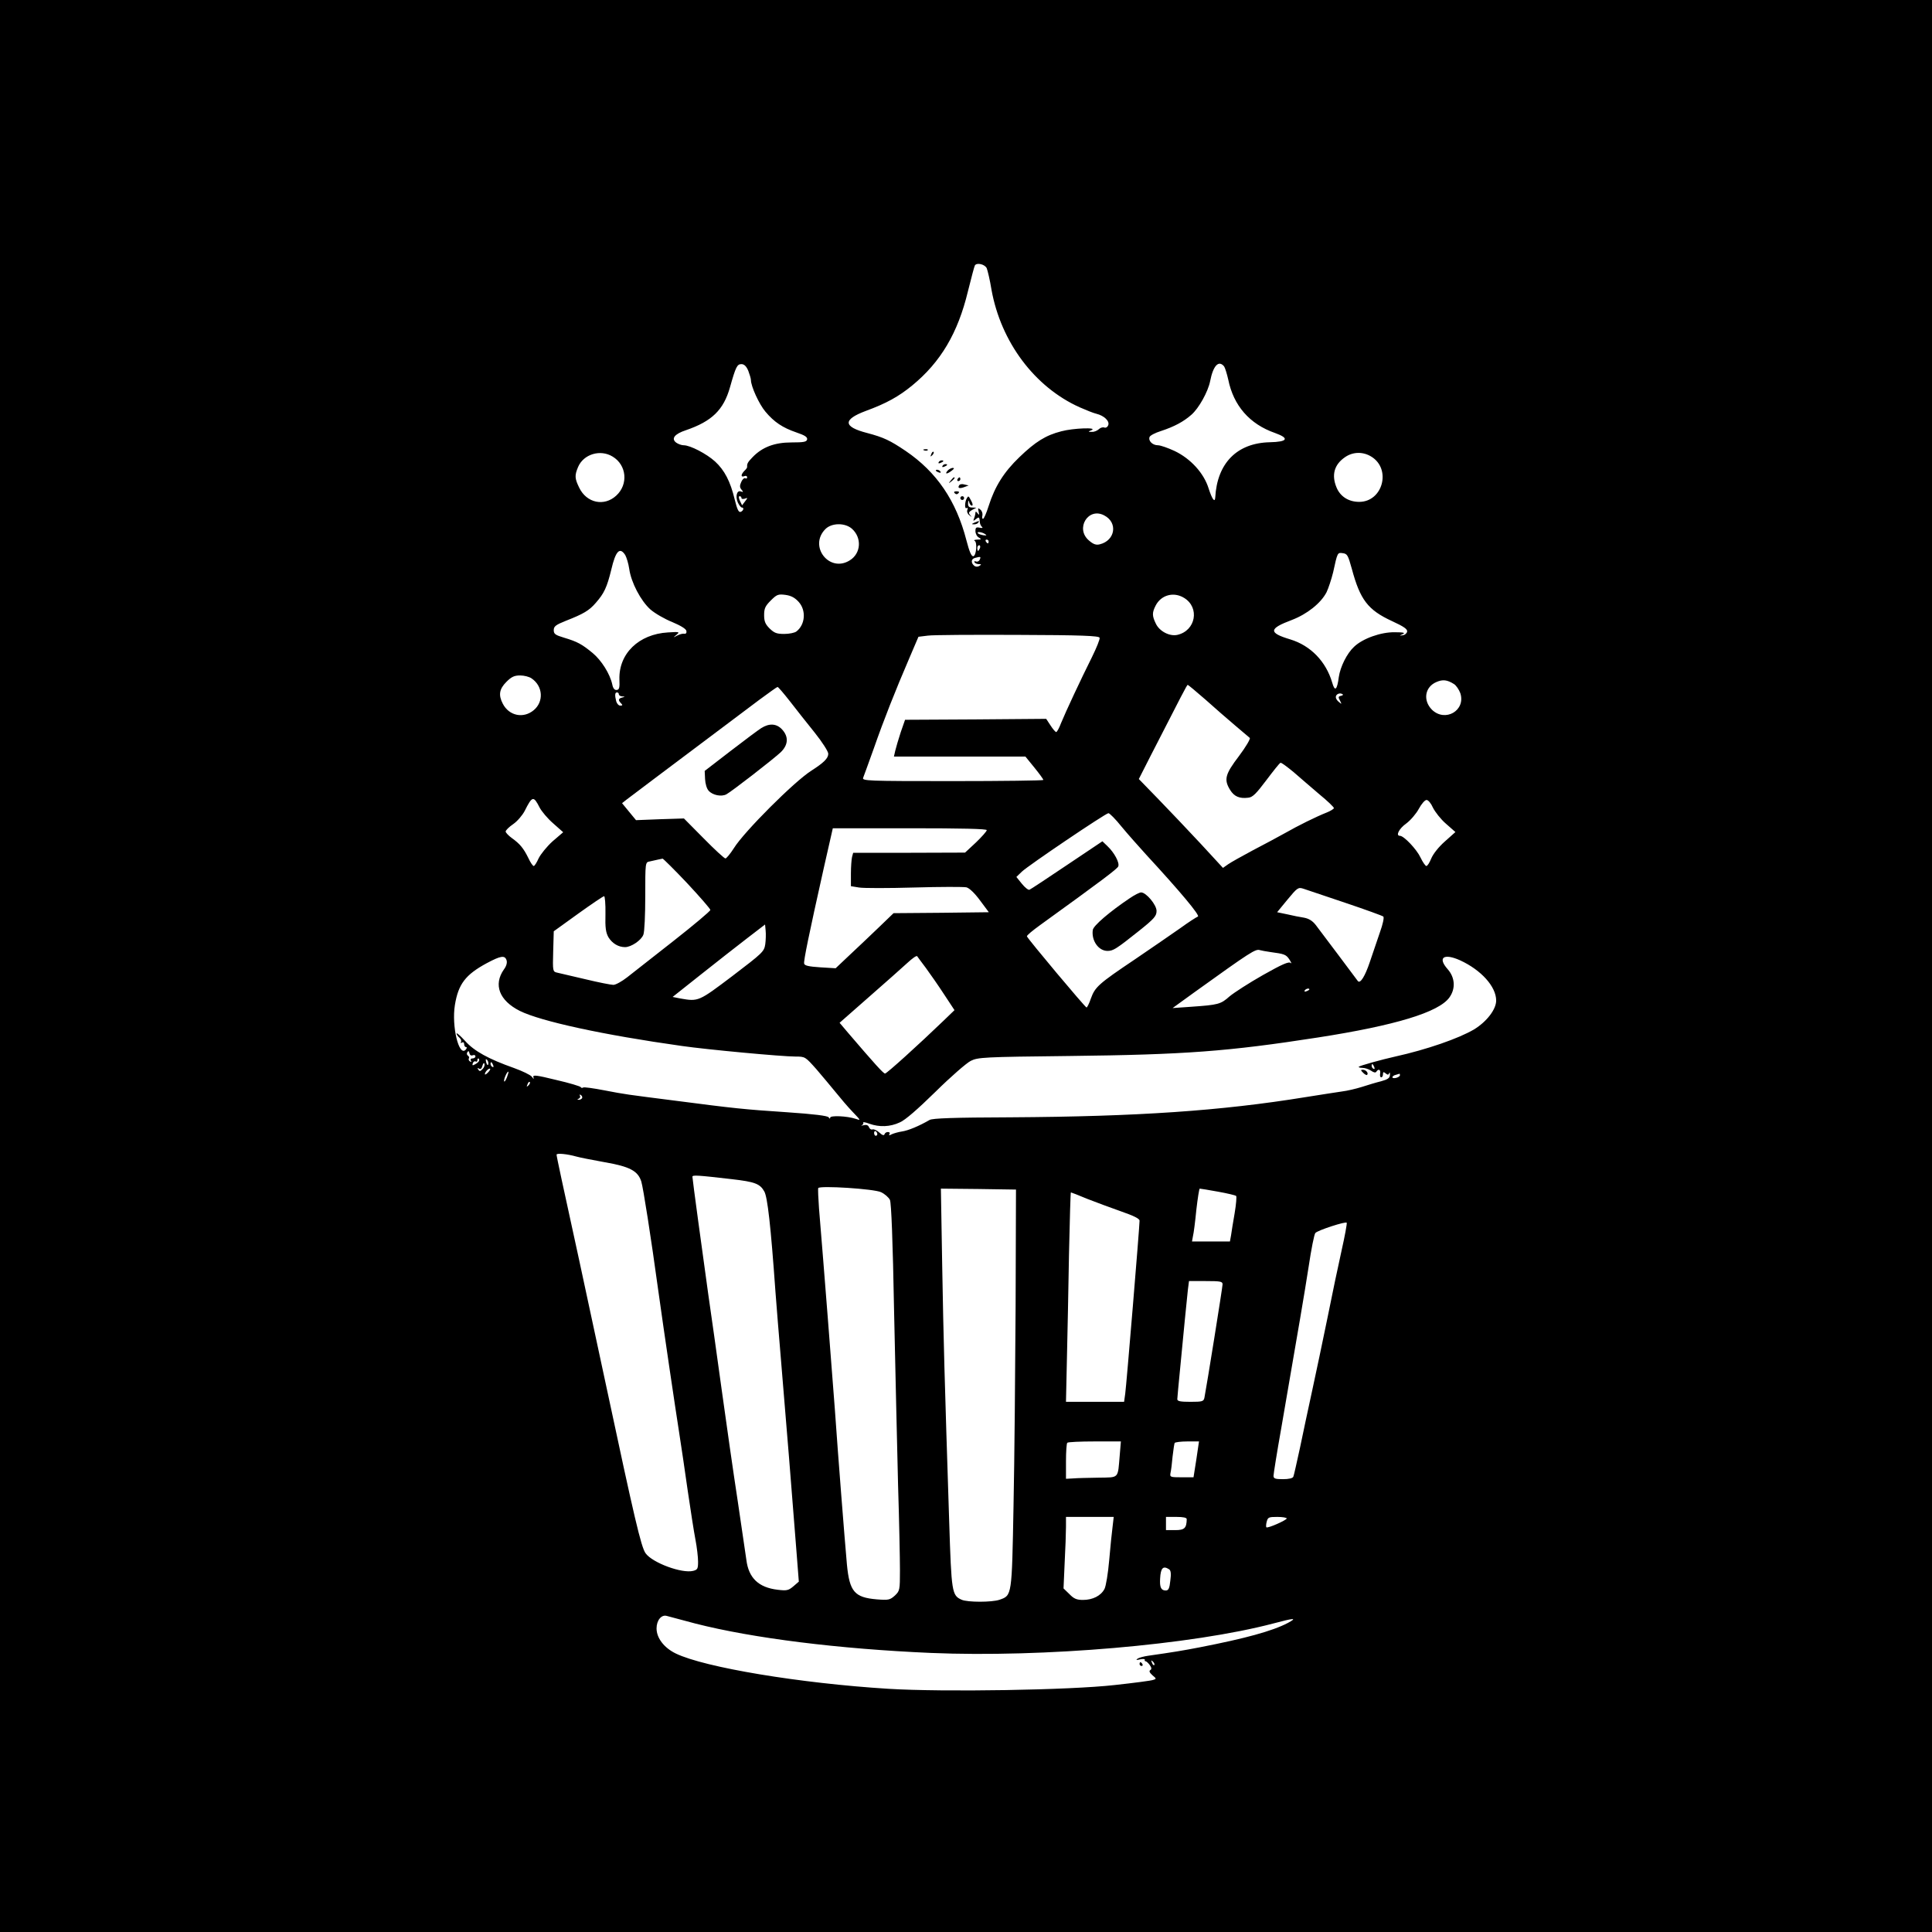 <?xml version="1.0" standalone="no"?>
<!DOCTYPE svg PUBLIC "-//W3C//DTD SVG 20010904//EN"
 "http://www.w3.org/TR/2001/REC-SVG-20010904/DTD/svg10.dtd">
<svg version="1.0" xmlns="http://www.w3.org/2000/svg"
 width="1024pt" height="1024pt" viewBox="0 0 1024 1024"
 preserveAspectRatio="xMidYMid meet">

<g transform="translate(0,1024) scale(0.1,-0.1)"
fill="#000000" stroke="none">
<path d="M0 5120 l0 -5120 5120 0 5120 0 0 5120 0 5120 -5120 0 -5120 0 0
-5120z m5230 3698 c5 -13 17 -63 25 -113 50 -278 229 -517 468 -624 34 -15 74
-31 88 -34 41 -10 71 -39 63 -60 -4 -11 -13 -16 -21 -13 -8 3 -21 -1 -29 -9
-9 -8 -25 -15 -37 -14 -21 0 -21 1 -2 9 36 16 -97 11 -160 -6 -82 -21 -137
-55 -223 -138 -81 -78 -129 -154 -162 -258 -12 -38 -25 -68 -30 -68 -4 0 -6 8
-3 18 2 10 -2 24 -11 31 -12 10 -14 9 -9 -11 4 -18 3 -20 -6 -8 -6 9 -11 10
-11 3 0 -6 -3 -20 -7 -30 -6 -16 -5 -16 10 -4 17 13 18 12 21 -21 1 -7 6 -17
11 -21 6 -5 0 -7 -12 -4 -19 4 -23 1 -23 -18 0 -13 8 -29 18 -34 15 -9 14 -11
-8 -11 -14 -1 -20 -3 -15 -6 16 -6 10 -79 -6 -82 -10 -2 -21 23 -37 85 -54
209 -157 361 -322 473 -83 56 -117 72 -204 95 -128 33 -130 71 -7 117 109 40
174 76 246 135 151 124 242 278 295 498 18 72 34 133 37 138 10 17 54 6 63
-15z m-1264 -543 c7 -19 14 -41 14 -49 0 -33 43 -128 77 -168 46 -55 91 -85
164 -110 44 -15 59 -24 57 -37 -3 -13 -17 -16 -83 -16 -90 0 -155 -25 -206
-78 -26 -27 -30 -34 -29 -52 1 -3 -6 -13 -15 -21 -19 -20 -19 -35 0 -28 8 4
15 1 15 -6 0 -6 -4 -8 -10 -5 -5 3 -15 -5 -21 -19 -9 -20 -9 -29 1 -41 11 -13
10 -14 -3 -10 -21 9 -31 -26 -16 -59 7 -14 16 -26 21 -26 13 0 9 -17 -6 -23
-11 -4 -19 13 -32 66 -23 96 -54 155 -104 201 -45 41 -132 86 -166 86 -11 0
-29 6 -40 14 -28 21 -9 46 52 66 137 47 199 107 233 227 31 110 38 123 61 123
14 0 26 -11 36 -35z m2522 23 c5 -7 15 -39 22 -70 28 -138 113 -236 248 -283
78 -28 67 -47 -28 -49 -174 -4 -279 -111 -289 -293 -2 -30 -17 -8 -35 48 -25
81 -95 158 -181 199 -35 16 -74 30 -88 30 -28 0 -52 23 -44 44 3 8 30 22 59
31 73 24 121 50 163 87 39 34 88 122 99 178 16 82 45 113 74 78z m-3241 -478
c75 -45 84 -148 19 -207 -64 -59 -157 -39 -196 42 -24 49 -25 65 -6 110 29 68
118 95 183 55z m4021 0 c108 -66 61 -240 -64 -240 -56 0 -100 28 -120 76 -28
67 -12 122 45 161 42 29 95 30 139 3z m-3338 -220 c0 -5 8 -6 18 -3 15 6 16 5
2 -13 -8 -10 -15 -20 -16 -22 0 -1 -6 9 -12 23 -7 15 -8 25 -2 25 6 0 10 -4
10 -10z m1923 -92 c73 -38 58 -133 -24 -153 -19 -5 -34 0 -57 20 -75 63 -4
179 81 133z m-1338 -70 c54 -48 49 -131 -11 -168 -108 -68 -220 75 -129 166
33 33 103 34 140 2z m705 -28 c12 -8 10 -9 -7 -7 -12 2 -26 6 -29 10 -11 11
19 8 36 -3z m20 -40 c0 -5 -2 -10 -4 -10 -3 0 -8 5 -11 10 -3 6 -1 10 4 10 6
0 11 -4 11 -10z m-46 -35 c-4 -8 -8 -15 -10 -15 -2 0 -4 7 -4 15 0 8 4 15 10
15 5 0 7 -7 4 -15z m-1880 -37 c7 -13 17 -45 21 -73 10 -72 61 -169 112 -215
24 -21 76 -51 116 -67 45 -19 73 -36 75 -47 2 -10 -2 -16 -10 -15 -7 2 -24 -2
-38 -9 -24 -13 -24 -13 -5 3 19 16 17 17 -45 13 -154 -9 -261 -112 -257 -249
2 -45 -1 -55 -15 -56 -11 -1 -19 9 -23 30 -12 55 -57 127 -104 166 -57 47 -81
60 -151 81 -47 14 -55 20 -55 40 0 20 10 28 65 50 92 36 123 54 158 95 44 50
59 82 82 176 23 99 45 122 74 77z m3851 -73 c44 -164 85 -218 213 -277 63 -29
83 -43 80 -56 -2 -9 -12 -18 -23 -19 -20 -3 -20 -3 0 6 15 7 4 10 -43 10 -73
1 -169 -33 -215 -77 -38 -35 -73 -106 -81 -160 -9 -70 -21 -80 -35 -30 -33
112 -114 196 -222 229 -117 35 -115 57 8 103 81 31 154 89 184 147 10 21 26
69 35 106 23 106 23 105 51 101 24 -3 28 -11 48 -83z m-1972 49 c-3 -8 -12
-13 -20 -10 -8 3 -11 1 -8 -4 3 -6 14 -10 23 -10 14 0 15 -2 2 -10 -9 -5 -19
-5 -27 2 -18 15 -16 36 5 41 30 8 32 7 25 -9z m-960 -224 c41 -45 35 -121 -12
-157 -9 -7 -38 -13 -64 -13 -41 0 -53 5 -78 29 -23 23 -29 38 -29 71 0 35 6
48 35 77 32 32 39 35 78 30 30 -4 50 -15 70 -37z m2043 21 c84 -51 62 -174
-36 -196 -41 -9 -95 19 -114 60 -20 41 -20 58 -1 95 29 57 96 75 151 41z
m-448 -211 c3 -7 -16 -53 -41 -104 -58 -116 -138 -287 -163 -348 -10 -27 -22
-48 -26 -48 -4 0 -18 16 -30 35 l-23 35 -374 -3 -374 -2 -23 -66 c-12 -37 -25
-81 -29 -98 l-7 -31 349 0 348 0 48 -59 c26 -32 47 -61 47 -65 0 -3 -216 -6
-481 -6 -454 0 -481 1 -474 18 4 9 29 80 57 157 52 149 112 301 189 480 l47
110 49 6 c26 4 241 5 477 4 338 -1 431 -5 434 -15z m-3010 -216 c60 -41 65
-123 11 -168 -55 -46 -131 -30 -164 34 -24 46 -19 78 19 116 27 27 42 34 73
34 21 0 49 -7 61 -16z m4889 -30 c11 -7 26 -29 33 -48 30 -92 -81 -156 -151
-87 -48 49 -37 120 24 146 34 15 58 12 94 -11z m-1319 -81 c48 -43 119 -105
157 -137 39 -33 74 -63 79 -67 5 -4 -21 -48 -57 -96 -74 -97 -81 -125 -47
-180 21 -34 49 -47 96 -41 23 2 42 21 96 93 37 49 70 91 75 92 4 2 35 -21 69
-49 33 -29 95 -82 137 -118 43 -35 77 -68 77 -73 0 -4 -17 -15 -37 -23 -58
-23 -151 -69 -223 -110 -36 -20 -112 -61 -170 -91 -58 -31 -117 -64 -131 -74
l-27 -19 -118 128 c-65 70 -166 176 -223 235 l-105 108 62 122 c167 326 193
377 197 377 3 0 45 -35 93 -77z m-2202 -9 c32 -42 92 -117 132 -167 40 -50 72
-100 72 -112 0 -24 -23 -47 -90 -90 -90 -57 -356 -323 -410 -410 -19 -30 -40
-55 -45 -55 -6 0 -58 48 -115 106 l-105 106 -127 -4 -127 -5 -37 45 -37 45 24
19 c21 16 140 106 705 530 49 36 92 67 95 67 3 1 32 -33 65 -75z m-906 36 c0
-5 8 -11 18 -11 16 -1 16 -2 0 -6 -21 -5 -23 -14 -6 -31 9 -9 8 -12 -4 -12 -9
0 -18 10 -22 23 -8 32 -7 47 4 47 6 0 10 -4 10 -10z m3828 -8 c-15 -3 -16 -7
-6 -25 10 -20 10 -21 -5 -8 -10 7 -17 19 -17 26 0 16 21 25 35 16 6 -3 2 -7
-7 -9z m-4248 -592 c11 -21 43 -59 72 -84 l53 -47 -56 -48 c-30 -27 -63 -68
-74 -90 -10 -23 -22 -41 -26 -41 -5 0 -18 19 -29 43 -25 51 -45 75 -87 105
-18 13 -33 29 -33 35 1 7 18 24 40 39 22 15 49 47 61 70 40 80 47 81 79 18z
m4735 -1 c11 -22 41 -61 69 -85 l50 -44 -56 -50 c-33 -29 -62 -66 -72 -90 -9
-22 -20 -40 -26 -40 -5 0 -19 20 -31 45 -20 43 -88 115 -109 115 -24 0 -5 38
33 65 23 17 53 52 67 78 14 26 32 47 41 47 9 0 24 -18 34 -41z m-1650 -101
c33 -40 92 -106 130 -148 179 -194 288 -324 274 -328 -8 -3 -50 -30 -94 -62
-44 -31 -152 -105 -240 -165 -192 -129 -211 -146 -233 -207 -9 -27 -20 -48
-23 -48 -7 0 -312 364 -316 377 -2 5 30 31 70 60 331 239 409 298 414 311 8
19 -21 73 -57 107 l-27 26 -188 -126 c-104 -70 -193 -129 -199 -131 -6 -2 -24
12 -40 32 l-29 36 29 28 c33 32 443 309 459 310 6 0 38 -32 70 -72z m-715 -18
c0 -6 -26 -35 -57 -65 l-58 -54 -296 -1 -297 0 -6 -22 c-3 -13 -6 -53 -6 -89
l0 -66 43 -7 c23 -4 155 -4 293 0 138 4 262 4 276 1 16 -4 44 -31 72 -69 l47
-63 -253 -3 -252 -2 -81 -78 c-44 -42 -113 -108 -153 -145 l-73 -69 -82 5
c-61 4 -83 9 -85 20 -3 15 24 148 105 510 l47 207 408 0 c277 0 408 -3 408
-10z m-1588 -281 c67 -72 123 -136 123 -142 0 -6 -88 -80 -195 -164 -107 -84
-218 -171 -246 -193 -28 -22 -61 -40 -73 -40 -12 0 -79 13 -149 30 -70 16
-137 32 -150 35 -22 5 -23 8 -20 112 l3 107 129 93 c71 51 133 93 138 93 4 0
8 -42 7 -94 -2 -74 2 -99 16 -124 20 -32 52 -52 88 -52 32 0 86 36 97 66 6 14
10 106 10 204 0 178 0 180 23 184 45 10 62 14 69 15 3 0 62 -58 130 -130z
m3488 -104 c107 -36 198 -69 202 -73 5 -5 -3 -42 -18 -83 -14 -41 -38 -112
-54 -159 -25 -74 -50 -115 -63 -100 -2 3 -48 64 -101 135 -54 72 -108 144
-122 162 -17 22 -36 34 -62 39 -20 3 -61 11 -90 18 l-53 11 55 67 c52 63 57
66 83 58 16 -5 116 -39 223 -75z m-3074 -220 c-6 -39 -14 -46 -174 -168 -180
-136 -180 -136 -277 -119 l-40 8 150 119 c83 66 193 152 245 192 l95 73 3 -32
c2 -18 1 -51 -2 -73z m2677 -41 c75 -10 84 -13 102 -41 10 -16 12 -23 6 -17
-10 9 -46 -7 -147 -64 -74 -42 -153 -93 -177 -113 -47 -42 -60 -45 -202 -55
l-100 -7 116 84 c298 214 324 231 347 223 8 -2 32 -7 55 -10z m-1826 -84 c22
-30 66 -93 96 -139 l56 -85 -57 -55 c-134 -129 -302 -281 -311 -281 -9 0 -54
50 -197 217 l-44 52 157 138 c87 76 178 157 203 180 25 23 47 39 51 35 3 -4
23 -32 46 -62z m-2222 40 c4 -12 -1 -31 -14 -48 -57 -81 -25 -165 84 -220 111
-55 440 -127 860 -186 132 -19 529 -56 601 -56 52 0 52 -1 111 -67 32 -38 79
-93 103 -123 24 -30 64 -77 89 -103 44 -46 45 -47 16 -37 -45 15 -135 19 -135
6 0 -7 -3 -6 -8 2 -6 8 -75 17 -223 27 -225 15 -274 20 -589 61 -267 34 -262
33 -377 55 -57 11 -107 18 -112 15 -5 -4 -11 -2 -13 2 -1 4 -60 22 -130 38
-106 26 -125 28 -121 15 4 -12 2 -12 -8 2 -8 10 -50 30 -94 46 -136 48 -212
90 -260 144 -25 27 -45 45 -45 39 0 -5 7 -15 15 -22 8 -7 12 -17 8 -23 -3 -6
-1 -7 5 -3 7 4 12 1 12 -8 0 -9 5 -16 10 -16 6 0 5 -6 -2 -14 -36 -38 -75 125
-57 237 18 111 56 161 169 222 75 40 96 43 105 15z m5054 0 c111 -51 191 -139
191 -213 0 -47 -50 -112 -117 -153 -81 -48 -251 -107 -418 -144 -72 -16 -187
-48 -193 -54 -3 -3 6 -6 19 -6 14 0 34 -7 46 -15 14 -10 24 -12 28 -5 11 17
24 11 20 -10 -2 -11 0 -20 6 -20 5 0 9 7 9 16 0 13 3 14 14 5 11 -9 15 -9 19
1 3 7 4 3 4 -9 -1 -17 -11 -24 -47 -34 -25 -6 -71 -20 -102 -30 -32 -10 -79
-21 -105 -24 -26 -4 -113 -17 -193 -30 -449 -73 -890 -103 -1563 -107 -303 -1
-414 -5 -430 -14 -57 -33 -113 -56 -146 -61 -20 -3 -44 -10 -55 -15 -13 -7
-16 -7 -12 1 4 6 1 11 -8 11 -8 0 -16 -5 -18 -12 -3 -8 -12 -5 -27 9 -13 12
-29 19 -36 17 -7 -3 -15 2 -19 11 -4 11 -13 15 -28 11 -13 -3 -17 -3 -10 0 6
3 10 9 7 14 -2 4 12 2 33 -6 53 -19 110 -17 161 7 29 12 96 71 190 163 80 79
164 152 186 163 38 19 66 21 525 26 611 7 838 24 1315 98 412 64 641 134 697
212 34 47 30 106 -9 150 -55 62 -21 86 66 47z m-799 -154 c0 -2 -7 -7 -16 -10
-8 -3 -12 -2 -9 4 6 10 25 14 25 6z m-4434 -349 c8 3 14 0 14 -6 0 -6 -7 -11
-16 -11 -9 0 -12 -5 -8 -12 4 -7 3 -8 -5 -4 -6 4 -9 11 -6 16 3 5 1 11 -5 15
-6 4 -7 12 -3 18 5 8 9 7 11 -5 2 -10 9 -15 18 -11z m34 -27 c0 -5 -9 -14 -20
-20 -16 -9 -18 -8 -14 5 3 8 10 12 15 9 5 -3 9 0 9 5 0 6 2 11 5 11 3 0 5 -4
5 -10z m48 -21 c-3 -8 -7 -3 -11 10 -4 17 -3 21 5 13 5 -5 8 -16 6 -23z m-31
-26 c-11 -12 -16 -12 -22 -2 -6 8 -4 10 4 5 8 -5 14 0 18 15 4 14 8 18 11 10
2 -7 -2 -20 -11 -28z m57 21 c3 -8 2 -12 -4 -9 -6 3 -10 10 -10 16 0 14 7 11
14 -7z m4670 -10 c3 -8 2 -12 -4 -9 -6 3 -10 10 -10 16 0 14 7 11 14 -7z
m-4698 -29 c-9 -9 -16 -13 -16 -8 0 12 22 34 28 28 2 -2 -3 -11 -12 -20z m101
-25 c-7 -17 -13 -26 -15 -21 -3 10 15 51 22 51 3 0 -1 -14 -7 -30z m4733 11
c0 -5 -9 -11 -20 -14 -11 -3 -20 -1 -20 3 0 5 8 11 18 13 9 3 18 5 20 6 1 0 2
-3 2 -8z m-4619 -54 c-10 -9 -11 -8 -5 6 3 10 9 15 12 12 3 -3 0 -11 -7 -18z
m284 -68 c-4 -5 -12 -9 -18 -8 -9 0 -8 2 1 6 6 2 9 10 6 15 -4 7 -2 8 5 4 6
-4 9 -12 6 -17z m1565 -190 c0 -5 -4 -9 -8 -9 -5 0 -9 7 -9 15 0 8 4 12 9 9 4
-3 8 -9 8 -15z m-1595 -119 c17 -5 84 -18 150 -30 133 -23 176 -46 194 -102
10 -32 51 -293 90 -578 31 -223 90 -621 111 -755 10 -66 31 -203 45 -305 15
-102 33 -219 41 -260 8 -41 14 -94 14 -117 0 -38 -3 -43 -26 -49 -60 -15 -216
43 -252 93 -24 33 -60 189 -207 878 -53 248 -118 551 -145 675 -91 416 -120
551 -120 560 0 9 55 4 105 -10z m825 -120 c121 -14 148 -24 171 -65 17 -30 34
-178 59 -530 6 -77 19 -243 30 -370 21 -248 63 -765 82 -1014 l12 -154 -29
-25 c-26 -22 -35 -24 -84 -18 -100 12 -153 62 -165 158 -4 29 -25 170 -46 313
-22 143 -60 409 -85 590 -25 182 -57 409 -71 505 -31 222 -84 611 -84 623 0
10 28 8 210 -13z m790 -69 c19 -9 40 -27 47 -41 7 -17 15 -208 22 -595 7 -313
16 -725 21 -915 6 -190 10 -394 10 -453 0 -105 -1 -109 -27 -134 -26 -23 -33
-25 -96 -20 -118 10 -144 41 -158 184 -13 145 -47 578 -64 823 -14 187 -59
766 -84 1065 -4 55 -6 103 -4 108 8 14 296 -4 333 -22z m713 -606 c-2 -341 -6
-816 -11 -1055 -9 -481 -8 -476 -74 -499 -40 -14 -170 -14 -201 0 -52 23 -54
39 -66 414 -25 773 -30 957 -37 1353 l-7 412 199 -2 199 -3 -2 -620z m1072
609 c50 -9 93 -19 97 -23 3 -3 0 -44 -8 -91 -8 -47 -17 -100 -19 -117 l-6 -33
-101 0 -100 0 5 28 c4 15 12 78 18 140 7 61 15 112 18 112 3 0 47 -7 96 -16z
m-693 -38 c46 -18 127 -48 181 -67 66 -23 97 -38 97 -49 0 -32 -70 -877 -76
-917 l-6 -43 -154 0 -154 0 5 228 c3 125 8 374 11 555 4 180 8 327 10 327 2 0
41 -15 86 -34z m1349 -273 c-17 -76 -51 -237 -75 -358 -25 -121 -61 -294 -81
-385 -20 -91 -49 -228 -65 -305 -17 -77 -32 -146 -35 -152 -3 -8 -24 -13 -55
-13 -41 0 -50 3 -50 18 0 9 18 123 41 252 99 574 120 695 145 855 14 94 30
175 36 180 14 15 163 63 166 54 2 -5 -10 -71 -27 -146z m-631 -180 c0 -15 -85
-545 -96 -600 -4 -21 -10 -23 -74 -23 -53 0 -70 3 -70 14 0 7 7 80 15 162 8
82 19 199 25 259 6 61 13 131 16 158 l6 47 89 0 c77 0 89 -2 89 -17z m-545
-905 c-11 -128 -1 -118 -113 -120 -53 -1 -114 -2 -134 -4 l-38 -2 0 92 c0 51
3 96 7 99 3 4 69 7 145 7 l139 0 -6 -72z m406 -23 l-15 -95 -63 0 c-60 0 -63
1 -59 23 3 12 8 51 11 87 4 35 9 68 11 72 3 4 33 8 67 8 l62 0 -14 -95z m-444
-357 c-4 -29 -12 -109 -18 -178 -6 -69 -17 -137 -25 -152 -19 -36 -62 -58
-114 -58 -33 0 -48 6 -72 31 l-31 30 6 136 c4 75 7 160 7 190 l0 53 126 0 127
0 -6 -52z m393 40 c-1 -48 -12 -58 -61 -58 l-49 0 0 35 0 35 55 0 c37 0 55 -4
55 -12z m530 4 c0 -9 -101 -54 -108 -47 -2 2 -2 16 2 30 6 23 11 25 56 25 28
0 50 -4 50 -8z m-623 -270 c9 -6 11 -24 6 -60 -4 -41 -10 -52 -24 -52 -25 0
-33 17 -30 64 3 56 16 69 48 48z m-2512 -287 c305 -78 762 -135 1250 -156 594
-25 1384 43 1813 156 113 30 130 31 78 3 -82 -43 -225 -82 -466 -129 -94 -18
-135 -25 -275 -45 -22 -3 -47 -10 -55 -15 -11 -8 -8 -9 13 -4 15 3 26 2 25 -2
-2 -5 0 -8 4 -8 4 0 14 -9 22 -20 10 -14 11 -22 3 -27 -8 -5 -4 -13 11 -27 22
-18 22 -20 4 -25 -10 -4 -102 -16 -203 -27 -237 -27 -909 -38 -1201 -20 -467
29 -973 113 -1126 187 -62 30 -102 82 -102 133 0 43 26 75 55 66 11 -3 79 -21
150 -40z m2433 -220 c-3 -3 -9 2 -12 12 -6 14 -5 15 5 6 7 -7 10 -15 7 -18z"/>
<path d="M4898 7853 c7 -3 16 -2 19 1 4 3 -2 6 -13 5 -11 0 -14 -3 -6 -6z"/>
<path d="M4936 7833 c-6 -14 -5 -15 5 -6 7 7 10 15 7 18 -3 3 -9 -2 -12 -12z"/>
<path d="M4975 7790 c-3 -6 1 -7 9 -4 18 7 21 14 7 14 -6 0 -13 -4 -16 -10z"/>
<path d="M4995 7770 c-3 -6 1 -7 9 -4 18 7 21 14 7 14 -6 0 -13 -4 -16 -10z"/>
<path d="M5022 7745 c-16 -19 -3 -19 22 0 14 11 16 15 5 15 -8 -1 -20 -7 -27
-15z"/>
<path d="M4960 7746 c0 -2 7 -7 16 -10 8 -3 12 -2 9 4 -6 10 -25 14 -25 6z"/>
<path d="M5039 7693 c-13 -16 -12 -17 4 -4 16 13 21 21 13 21 -2 0 -10 -8 -17
-17z"/>
<path d="M5075 7700 c-3 -5 -1 -10 4 -10 6 0 11 5 11 10 0 6 -2 10 -4 10 -3 0
-8 -4 -11 -10z"/>
<path d="M5084 7668 c-10 -15 1 -19 26 -10 l24 9 -22 5 c-12 4 -25 2 -28 -4z"/>
<path d="M5060 7626 c7 -7 13 -7 20 0 6 6 3 10 -10 10 -13 0 -16 -4 -10 -10z"/>
<path d="M5090 7600 c0 -5 5 -10 10 -10 6 0 10 5 10 10 0 6 -4 10 -10 10 -5 0
-10 -4 -10 -10z"/>
<path d="M5125 7600 c-12 -19 -13 -60 -2 -53 6 4 8 0 4 -10 -3 -9 1 -21 11
-28 14 -11 15 -11 4 1 -10 12 -8 16 10 27 l23 12 -22 1 c-17 0 -23 6 -22 23 1
16 2 18 6 5 2 -10 9 -18 14 -18 6 0 5 10 -2 23 -16 30 -16 30 -24 17z"/>
<path d="M5165 7470 c-16 -7 -17 -9 -3 -9 9 -1 20 4 23 9 7 11 7 11 -20 0z"/>
<path d="M4035 6381 c-16 -10 -91 -66 -165 -123 l-135 -104 2 -43 c1 -24 9
-52 19 -62 21 -24 68 -33 94 -19 28 15 246 184 288 223 40 39 43 82 7 121 -29
31 -67 34 -110 7z"/>
<path d="M5989 5480 c-106 -71 -194 -146 -197 -169 -8 -56 30 -111 78 -111 30
0 45 9 168 107 80 64 92 78 92 105 0 32 -55 98 -82 98 -8 0 -34 -13 -59 -30z"/>
<path d="M7225 4554 c9 -9 18 -14 21 -11 9 9 -6 27 -22 27 -13 0 -13 -2 1 -16z"/>
<path d="M6040 1420 c0 -5 5 -10 11 -10 5 0 7 5 4 10 -3 6 -8 10 -11 10 -2 0
-4 -4 -4 -10z"/>
</g>
</svg>
